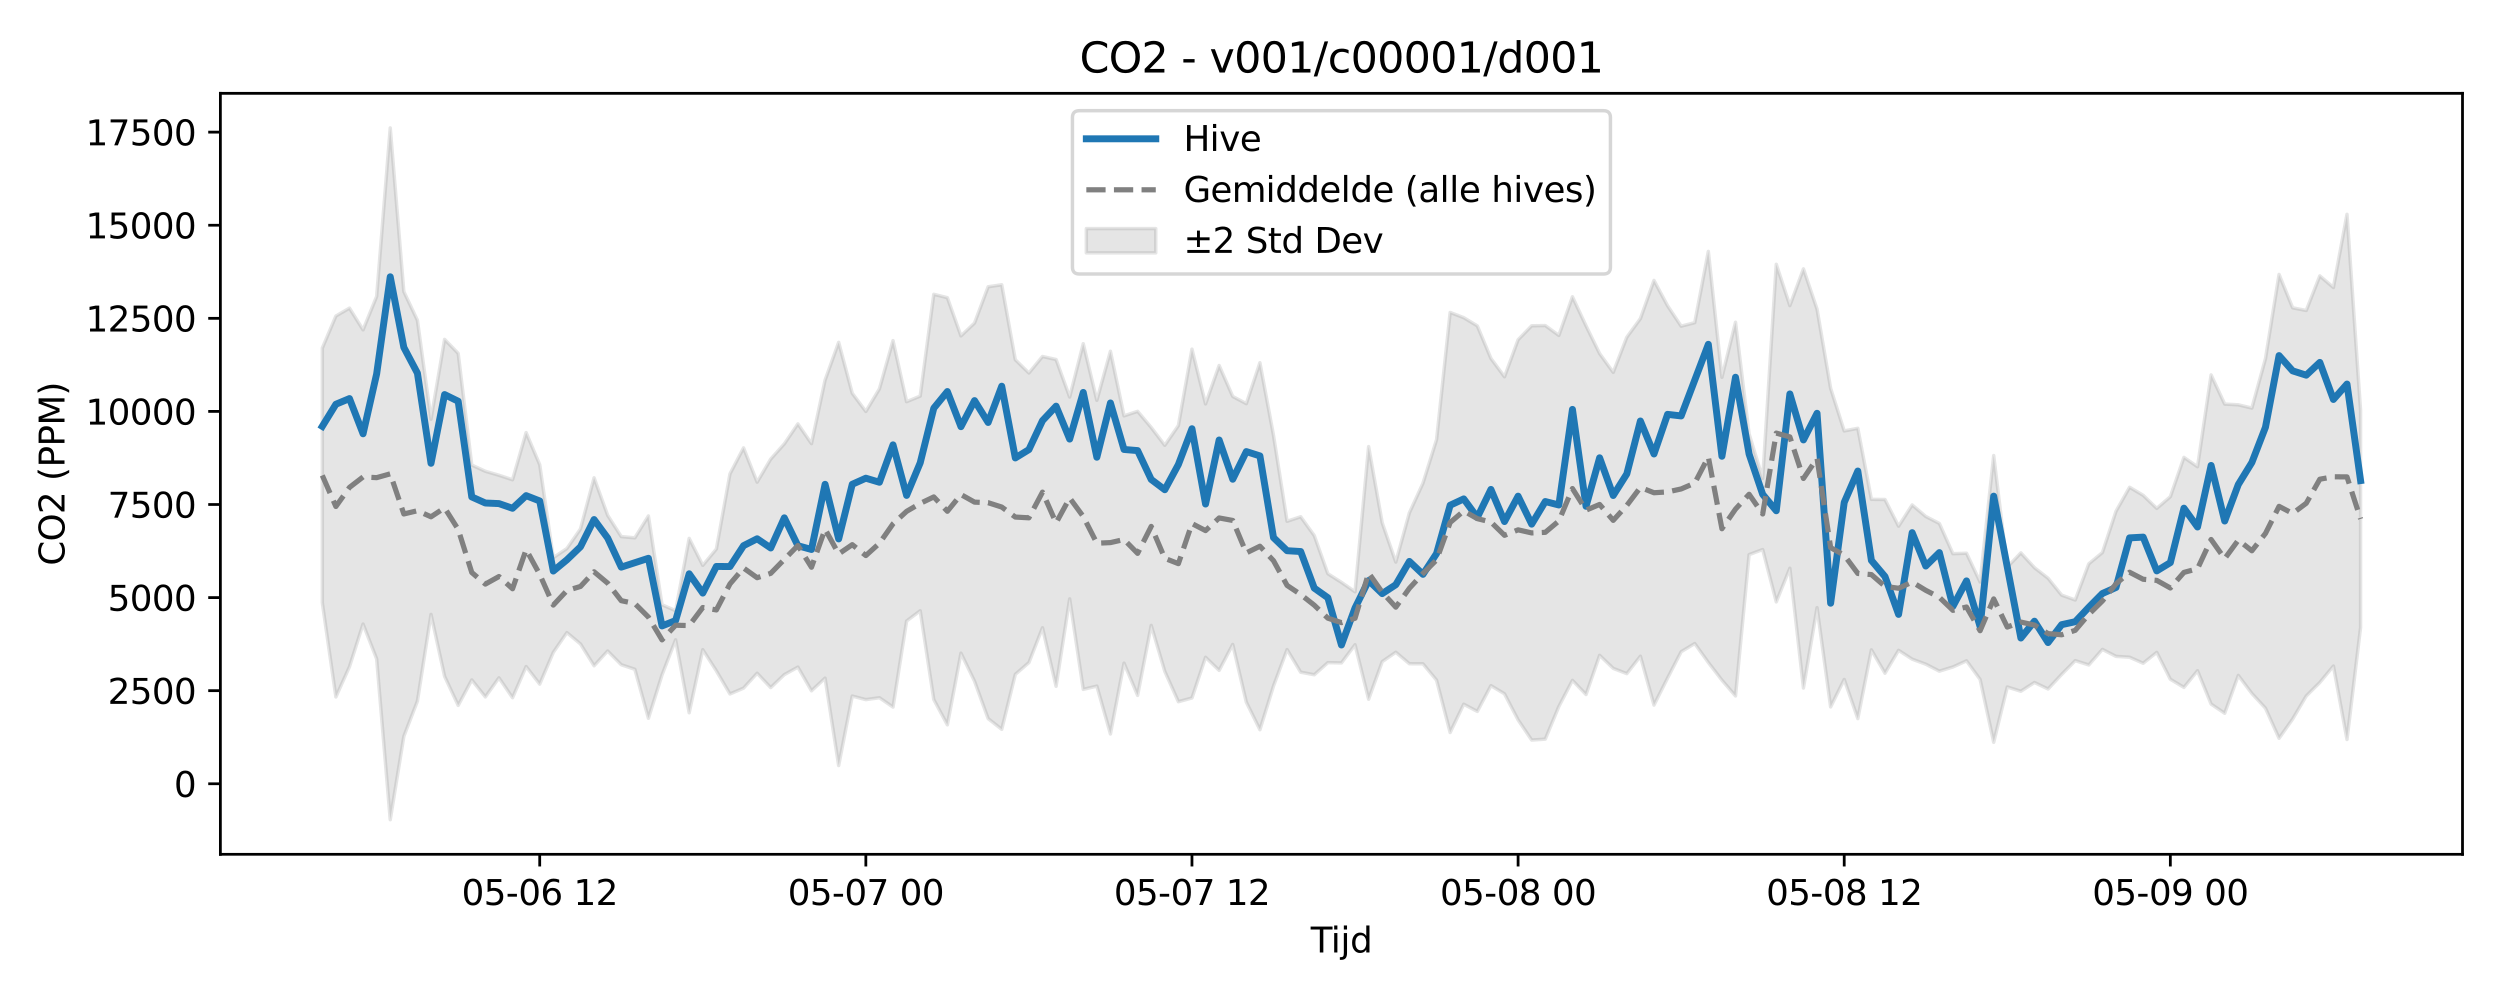 <?xml version="1.0" encoding="utf-8" standalone="no"?>
<!DOCTYPE svg PUBLIC "-//W3C//DTD SVG 1.1//EN"
  "http://www.w3.org/Graphics/SVG/1.1/DTD/svg11.dtd">
<svg xmlns:xlink="http://www.w3.org/1999/xlink" width="720pt" height="288pt" viewBox="0 0 720 288" xmlns="http://www.w3.org/2000/svg" version="1.1">
 <defs>
  <style type="text/css">*{stroke-linejoin: round; stroke-linecap: butt}</style>
 </defs>
 <g id="figure_1">
  <g id="patch_1">
   <path d="M 0 288 
L 720 288 
L 720 0 
L 0 0 
z
" style="fill: #ffffff"/>
  </g>
  <g id="axes_1">
   <g id="patch_2">
    <path d="M 63.47 246.04 
L 709.2 246.04 
L 709.2 26.88 
L 63.47 26.88 
z
" style="fill: #ffffff"/>
   </g>
   <g id="FillBetweenPolyCollection_1">
    <defs>
     <path id="me95315c31f" d="M 92.821 -187.741 
L 92.821 -114.425 
L 96.735 -87.276 
L 100.648 -95.992 
L 104.562 -108.271 
L 108.475 -98.239 
L 112.389 -51.922 
L 116.302 -75.922 
L 120.216 -86.077 
L 124.129 -111.054 
L 128.043 -93.215 
L 131.957 -84.841 
L 135.87 -92.182 
L 139.784 -87.289 
L 143.697 -92.785 
L 147.611 -87.049 
L 151.524 -96.034 
L 155.438 -90.97 
L 159.351 -100.105 
L 163.265 -105.805 
L 167.178 -102.541 
L 171.092 -96.256 
L 175.005 -100.506 
L 178.919 -96.552 
L 182.832 -95.25 
L 186.746 -81.133 
L 190.659 -93.615 
L 194.573 -103.739 
L 198.486 -82.714 
L 202.4 -100.89 
L 206.313 -94.786 
L 210.227 -88.138 
L 214.14 -89.815 
L 218.054 -94.106 
L 221.967 -89.966 
L 225.881 -93.7 
L 229.794 -95.873 
L 233.708 -89.045 
L 237.621 -92.695 
L 241.535 -67.521 
L 245.448 -87.535 
L 249.362 -86.505 
L 253.275 -87.052 
L 257.189 -84.362 
L 261.103 -109.152 
L 265.016 -112.102 
L 268.93 -86.526 
L 272.843 -79.244 
L 276.757 -99.886 
L 280.67 -91.8 
L 284.584 -81.037 
L 288.497 -77.95 
L 292.411 -93.783 
L 296.324 -97.166 
L 300.238 -107.2 
L 304.151 -90.341 
L 308.065 -115.527 
L 311.978 -89.458 
L 315.892 -90.4 
L 319.805 -76.618 
L 323.719 -97.01 
L 327.632 -87.729 
L 331.546 -107.884 
L 335.459 -94.645 
L 339.373 -85.904 
L 343.286 -86.982 
L 347.2 -98.703 
L 351.113 -94.925 
L 355.027 -102.399 
L 358.94 -85.773 
L 362.854 -77.84 
L 366.767 -90.417 
L 370.681 -100.925 
L 374.594 -94.404 
L 378.508 -93.666 
L 382.421 -97.156 
L 386.335 -97.083 
L 390.249 -102.306 
L 394.162 -86.616 
L 398.076 -97.446 
L 401.989 -100.152 
L 405.903 -96.839 
L 409.816 -96.819 
L 413.73 -92.101 
L 417.643 -77.033 
L 421.557 -85.182 
L 425.47 -83.107 
L 429.384 -90.533 
L 433.297 -88.182 
L 437.211 -80.668 
L 441.124 -74.86 
L 445.038 -75.127 
L 448.951 -84.536 
L 452.865 -92.062 
L 456.778 -87.968 
L 460.692 -99.263 
L 464.605 -95.507 
L 468.519 -93.991 
L 472.432 -99.009 
L 476.346 -84.94 
L 480.259 -92.714 
L 484.173 -100.299 
L 488.086 -102.662 
L 492 -97.203 
L 495.913 -92.11 
L 499.827 -87.564 
L 503.74 -128.265 
L 507.654 -129.733 
L 511.567 -114.652 
L 515.481 -124.347 
L 519.395 -89.848 
L 523.308 -113.002 
L 527.222 -84.408 
L 531.135 -92.319 
L 535.049 -81.039 
L 538.962 -100.844 
L 542.876 -94.108 
L 546.789 -100.706 
L 550.703 -98.16 
L 554.616 -96.718 
L 558.53 -94.706 
L 562.443 -95.907 
L 566.357 -97.682 
L 570.27 -92.328 
L 574.184 -74.214 
L 578.097 -90.148 
L 582.011 -88.92 
L 585.924 -91.442 
L 589.838 -89.569 
L 593.751 -93.762 
L 597.665 -97.733 
L 601.578 -96.496 
L 605.492 -100.975 
L 609.405 -98.963 
L 613.319 -98.718 
L 617.232 -96.982 
L 621.146 -100.115 
L 625.059 -92.37 
L 628.973 -90.025 
L 632.886 -94.831 
L 636.8 -85.23 
L 640.713 -82.574 
L 644.627 -93.486 
L 648.541 -88.28 
L 652.454 -84.039 
L 656.368 -75.374 
L 660.281 -80.909 
L 664.195 -87.547 
L 668.108 -91.439 
L 672.022 -96.18 
L 675.935 -75.023 
L 679.849 -107.313 
L 679.849 -169.78 
L 679.849 -169.78 
L 675.935 -226.28 
L 672.022 -205.199 
L 668.108 -208.542 
L 664.195 -198.578 
L 660.281 -199.354 
L 656.368 -208.964 
L 652.454 -184.705 
L 648.541 -170.479 
L 644.627 -171.414 
L 640.713 -171.629 
L 636.8 -180.023 
L 632.886 -153.579 
L 628.973 -156.278 
L 625.059 -144.95 
L 621.146 -141.588 
L 617.232 -145.353 
L 613.319 -147.67 
L 609.405 -140.746 
L 605.492 -128.867 
L 601.578 -125.628 
L 597.665 -115.203 
L 593.751 -116.604 
L 589.838 -121.471 
L 585.924 -124.51 
L 582.011 -128.772 
L 578.097 -124.664 
L 574.184 -156.801 
L 570.27 -120.385 
L 566.357 -128.679 
L 562.443 -128.535 
L 558.53 -137.252 
L 554.616 -139.264 
L 550.703 -142.576 
L 546.789 -136.451 
L 542.876 -144.144 
L 538.962 -144.193 
L 535.049 -164.649 
L 531.135 -163.897 
L 527.222 -176.156 
L 523.308 -198.964 
L 519.395 -210.562 
L 515.481 -199.989 
L 511.567 -211.886 
L 507.654 -150.224 
L 503.74 -163.027 
L 499.827 -195.193 
L 495.913 -179.34 
L 492 -215.596 
L 488.086 -195.073 
L 484.173 -194.063 
L 480.259 -199.945 
L 476.346 -207.24 
L 472.432 -196.233 
L 468.519 -190.881 
L 464.605 -180.762 
L 460.692 -186.172 
L 456.778 -194.162 
L 452.865 -202.527 
L 448.951 -191.402 
L 445.038 -194.244 
L 441.124 -194.175 
L 437.211 -190.153 
L 433.297 -179.482 
L 429.384 -184.781 
L 425.47 -194.15 
L 421.557 -196.513 
L 417.643 -198.018 
L 413.73 -161.389 
L 409.816 -148.849 
L 405.903 -140.313 
L 401.989 -126.126 
L 398.076 -137.436 
L 394.162 -159.38 
L 390.249 -117.567 
L 386.335 -120.286 
L 382.421 -122.774 
L 378.508 -133.749 
L 374.594 -139.176 
L 370.681 -137.87 
L 366.767 -162.623 
L 362.854 -183.534 
L 358.94 -171.749 
L 355.027 -173.826 
L 351.113 -182.736 
L 347.2 -171.675 
L 343.286 -187.446 
L 339.373 -165.436 
L 335.459 -159.754 
L 331.546 -164.898 
L 327.632 -169.54 
L 323.719 -168.231 
L 319.805 -186.841 
L 315.892 -172.707 
L 311.978 -189.024 
L 308.065 -173.649 
L 304.151 -184.465 
L 300.238 -185.332 
L 296.324 -180.573 
L 292.411 -184.392 
L 288.497 -205.991 
L 284.584 -205.41 
L 280.67 -194.972 
L 276.757 -191.258 
L 272.843 -202.265 
L 268.93 -203.242 
L 265.016 -173.924 
L 261.103 -172.313 
L 257.189 -189.912 
L 253.275 -176.02 
L 249.362 -169.499 
L 245.448 -174.742 
L 241.535 -189.41 
L 237.621 -178.532 
L 233.708 -160.229 
L 229.794 -165.919 
L 225.881 -160.17 
L 221.967 -155.787 
L 218.054 -149.141 
L 214.14 -159.013 
L 210.227 -151.519 
L 206.313 -129.885 
L 202.4 -125.184 
L 198.486 -132.951 
L 194.573 -112.124 
L 190.659 -113.825 
L 186.746 -139.409 
L 182.832 -133.109 
L 178.919 -133.463 
L 175.005 -139.601 
L 171.092 -150.396 
L 167.178 -135.663 
L 163.265 -130.027 
L 159.351 -127.376 
L 155.438 -154.172 
L 151.524 -163.417 
L 147.611 -149.83 
L 143.697 -151.131 
L 139.784 -152.274 
L 135.87 -154.064 
L 131.957 -186.227 
L 128.043 -190.259 
L 124.129 -167.275 
L 120.216 -195.749 
L 116.302 -204.03 
L 112.389 -251.158 
L 108.475 -202.634 
L 104.562 -193.007 
L 100.648 -199.263 
L 96.735 -196.989 
L 92.821 -187.741 
z
" style="stroke: #808080; stroke-opacity: 0.2"/>
    </defs>
    <g clip-path="url(#pe6a471021e)">
     <use xlink:href="#me95315c31f" x="0" y="288" style="fill: #808080; fill-opacity: 0.2; stroke: #808080; stroke-opacity: 0.2"/>
    </g>
   </g>
   <g id="matplotlib.axis_1">
    <g id="xtick_1">
     <g id="line2d_1">
      <defs>
       <path id="md22eefab2d" d="M 0 0 
L 0 3.5 
" style="stroke: #000000; stroke-width: 0.8"/>
      </defs>
      <g>
       <use xlink:href="#md22eefab2d" x="155.438" y="246.04" style="stroke: #000000; stroke-width: 0.8"/>
      </g>
     </g>
     <g id="text_1">
      <!-- 05-06 12 -->
      <g transform="translate(132.957 260.638) scale(0.1 -0.1)">
       <defs>
        <path id="DejaVuSans-30" d="M 2034 4250 
Q 1547 4250 1301 3770 
Q 1056 3291 1056 2328 
Q 1056 1369 1301 889 
Q 1547 409 2034 409 
Q 2525 409 2770 889 
Q 3016 1369 3016 2328 
Q 3016 3291 2770 3770 
Q 2525 4250 2034 4250 
z
M 2034 4750 
Q 2819 4750 3233 4129 
Q 3647 3509 3647 2328 
Q 3647 1150 3233 529 
Q 2819 -91 2034 -91 
Q 1250 -91 836 529 
Q 422 1150 422 2328 
Q 422 3509 836 4129 
Q 1250 4750 2034 4750 
z
" transform="scale(0.016)"/>
        <path id="DejaVuSans-35" d="M 691 4666 
L 3169 4666 
L 3169 4134 
L 1269 4134 
L 1269 2991 
Q 1406 3038 1543 3061 
Q 1681 3084 1819 3084 
Q 2600 3084 3056 2656 
Q 3513 2228 3513 1497 
Q 3513 744 3044 326 
Q 2575 -91 1722 -91 
Q 1428 -91 1123 -41 
Q 819 9 494 109 
L 494 744 
Q 775 591 1075 516 
Q 1375 441 1709 441 
Q 2250 441 2565 725 
Q 2881 1009 2881 1497 
Q 2881 1984 2565 2268 
Q 2250 2553 1709 2553 
Q 1456 2553 1204 2497 
Q 953 2441 691 2322 
L 691 4666 
z
" transform="scale(0.016)"/>
        <path id="DejaVuSans-2d" d="M 313 2009 
L 1997 2009 
L 1997 1497 
L 313 1497 
L 313 2009 
z
" transform="scale(0.016)"/>
        <path id="DejaVuSans-36" d="M 2113 2584 
Q 1688 2584 1439 2293 
Q 1191 2003 1191 1497 
Q 1191 994 1439 701 
Q 1688 409 2113 409 
Q 2538 409 2786 701 
Q 3034 994 3034 1497 
Q 3034 2003 2786 2293 
Q 2538 2584 2113 2584 
z
M 3366 4563 
L 3366 3988 
Q 3128 4100 2886 4159 
Q 2644 4219 2406 4219 
Q 1781 4219 1451 3797 
Q 1122 3375 1075 2522 
Q 1259 2794 1537 2939 
Q 1816 3084 2150 3084 
Q 2853 3084 3261 2657 
Q 3669 2231 3669 1497 
Q 3669 778 3244 343 
Q 2819 -91 2113 -91 
Q 1303 -91 875 529 
Q 447 1150 447 2328 
Q 447 3434 972 4092 
Q 1497 4750 2381 4750 
Q 2619 4750 2861 4703 
Q 3103 4656 3366 4563 
z
" transform="scale(0.016)"/>
        <path id="DejaVuSans-20" transform="scale(0.016)"/>
        <path id="DejaVuSans-31" d="M 794 531 
L 1825 531 
L 1825 4091 
L 703 3866 
L 703 4441 
L 1819 4666 
L 2450 4666 
L 2450 531 
L 3481 531 
L 3481 0 
L 794 0 
L 794 531 
z
" transform="scale(0.016)"/>
        <path id="DejaVuSans-32" d="M 1228 531 
L 3431 531 
L 3431 0 
L 469 0 
L 469 531 
Q 828 903 1448 1529 
Q 2069 2156 2228 2338 
Q 2531 2678 2651 2914 
Q 2772 3150 2772 3378 
Q 2772 3750 2511 3984 
Q 2250 4219 1831 4219 
Q 1534 4219 1204 4116 
Q 875 4013 500 3803 
L 500 4441 
Q 881 4594 1212 4672 
Q 1544 4750 1819 4750 
Q 2544 4750 2975 4387 
Q 3406 4025 3406 3419 
Q 3406 3131 3298 2873 
Q 3191 2616 2906 2266 
Q 2828 2175 2409 1742 
Q 1991 1309 1228 531 
z
" transform="scale(0.016)"/>
       </defs>
       <use xlink:href="#DejaVuSans-30"/>
       <use xlink:href="#DejaVuSans-35" transform="translate(63.623 0)"/>
       <use xlink:href="#DejaVuSans-2d" transform="translate(127.246 0)"/>
       <use xlink:href="#DejaVuSans-30" transform="translate(163.33 0)"/>
       <use xlink:href="#DejaVuSans-36" transform="translate(226.953 0)"/>
       <use xlink:href="#DejaVuSans-20" transform="translate(290.576 0)"/>
       <use xlink:href="#DejaVuSans-31" transform="translate(322.363 0)"/>
       <use xlink:href="#DejaVuSans-32" transform="translate(385.986 0)"/>
      </g>
     </g>
    </g>
    <g id="xtick_2">
     <g id="line2d_2">
      <g>
       <use xlink:href="#md22eefab2d" x="249.362" y="246.04" style="stroke: #000000; stroke-width: 0.8"/>
      </g>
     </g>
     <g id="text_2">
      <!-- 05-07 00 -->
      <g transform="translate(226.882 260.638) scale(0.1 -0.1)">
       <defs>
        <path id="DejaVuSans-37" d="M 525 4666 
L 3525 4666 
L 3525 4397 
L 1831 0 
L 1172 0 
L 2766 4134 
L 525 4134 
L 525 4666 
z
" transform="scale(0.016)"/>
       </defs>
       <use xlink:href="#DejaVuSans-30"/>
       <use xlink:href="#DejaVuSans-35" transform="translate(63.623 0)"/>
       <use xlink:href="#DejaVuSans-2d" transform="translate(127.246 0)"/>
       <use xlink:href="#DejaVuSans-30" transform="translate(163.33 0)"/>
       <use xlink:href="#DejaVuSans-37" transform="translate(226.953 0)"/>
       <use xlink:href="#DejaVuSans-20" transform="translate(290.576 0)"/>
       <use xlink:href="#DejaVuSans-30" transform="translate(322.363 0)"/>
       <use xlink:href="#DejaVuSans-30" transform="translate(385.986 0)"/>
      </g>
     </g>
    </g>
    <g id="xtick_3">
     <g id="line2d_3">
      <g>
       <use xlink:href="#md22eefab2d" x="343.286" y="246.04" style="stroke: #000000; stroke-width: 0.8"/>
      </g>
     </g>
     <g id="text_3">
      <!-- 05-07 12 -->
      <g transform="translate(320.806 260.638) scale(0.1 -0.1)">
       <use xlink:href="#DejaVuSans-30"/>
       <use xlink:href="#DejaVuSans-35" transform="translate(63.623 0)"/>
       <use xlink:href="#DejaVuSans-2d" transform="translate(127.246 0)"/>
       <use xlink:href="#DejaVuSans-30" transform="translate(163.33 0)"/>
       <use xlink:href="#DejaVuSans-37" transform="translate(226.953 0)"/>
       <use xlink:href="#DejaVuSans-20" transform="translate(290.576 0)"/>
       <use xlink:href="#DejaVuSans-31" transform="translate(322.363 0)"/>
       <use xlink:href="#DejaVuSans-32" transform="translate(385.986 0)"/>
      </g>
     </g>
    </g>
    <g id="xtick_4">
     <g id="line2d_4">
      <g>
       <use xlink:href="#md22eefab2d" x="437.211" y="246.04" style="stroke: #000000; stroke-width: 0.8"/>
      </g>
     </g>
     <g id="text_4">
      <!-- 05-08 00 -->
      <g transform="translate(414.73 260.638) scale(0.1 -0.1)">
       <defs>
        <path id="DejaVuSans-38" d="M 2034 2216 
Q 1584 2216 1326 1975 
Q 1069 1734 1069 1313 
Q 1069 891 1326 650 
Q 1584 409 2034 409 
Q 2484 409 2743 651 
Q 3003 894 3003 1313 
Q 3003 1734 2745 1975 
Q 2488 2216 2034 2216 
z
M 1403 2484 
Q 997 2584 770 2862 
Q 544 3141 544 3541 
Q 544 4100 942 4425 
Q 1341 4750 2034 4750 
Q 2731 4750 3128 4425 
Q 3525 4100 3525 3541 
Q 3525 3141 3298 2862 
Q 3072 2584 2669 2484 
Q 3125 2378 3379 2068 
Q 3634 1759 3634 1313 
Q 3634 634 3220 271 
Q 2806 -91 2034 -91 
Q 1263 -91 848 271 
Q 434 634 434 1313 
Q 434 1759 690 2068 
Q 947 2378 1403 2484 
z
M 1172 3481 
Q 1172 3119 1398 2916 
Q 1625 2713 2034 2713 
Q 2441 2713 2670 2916 
Q 2900 3119 2900 3481 
Q 2900 3844 2670 4047 
Q 2441 4250 2034 4250 
Q 1625 4250 1398 4047 
Q 1172 3844 1172 3481 
z
" transform="scale(0.016)"/>
       </defs>
       <use xlink:href="#DejaVuSans-30"/>
       <use xlink:href="#DejaVuSans-35" transform="translate(63.623 0)"/>
       <use xlink:href="#DejaVuSans-2d" transform="translate(127.246 0)"/>
       <use xlink:href="#DejaVuSans-30" transform="translate(163.33 0)"/>
       <use xlink:href="#DejaVuSans-38" transform="translate(226.953 0)"/>
       <use xlink:href="#DejaVuSans-20" transform="translate(290.576 0)"/>
       <use xlink:href="#DejaVuSans-30" transform="translate(322.363 0)"/>
       <use xlink:href="#DejaVuSans-30" transform="translate(385.986 0)"/>
      </g>
     </g>
    </g>
    <g id="xtick_5">
     <g id="line2d_5">
      <g>
       <use xlink:href="#md22eefab2d" x="531.135" y="246.04" style="stroke: #000000; stroke-width: 0.8"/>
      </g>
     </g>
     <g id="text_5">
      <!-- 05-08 12 -->
      <g transform="translate(508.655 260.638) scale(0.1 -0.1)">
       <use xlink:href="#DejaVuSans-30"/>
       <use xlink:href="#DejaVuSans-35" transform="translate(63.623 0)"/>
       <use xlink:href="#DejaVuSans-2d" transform="translate(127.246 0)"/>
       <use xlink:href="#DejaVuSans-30" transform="translate(163.33 0)"/>
       <use xlink:href="#DejaVuSans-38" transform="translate(226.953 0)"/>
       <use xlink:href="#DejaVuSans-20" transform="translate(290.576 0)"/>
       <use xlink:href="#DejaVuSans-31" transform="translate(322.363 0)"/>
       <use xlink:href="#DejaVuSans-32" transform="translate(385.986 0)"/>
      </g>
     </g>
    </g>
    <g id="xtick_6">
     <g id="line2d_6">
      <g>
       <use xlink:href="#md22eefab2d" x="625.059" y="246.04" style="stroke: #000000; stroke-width: 0.8"/>
      </g>
     </g>
     <g id="text_6">
      <!-- 05-09 00 -->
      <g transform="translate(602.579 260.638) scale(0.1 -0.1)">
       <defs>
        <path id="DejaVuSans-39" d="M 703 97 
L 703 672 
Q 941 559 1184 500 
Q 1428 441 1663 441 
Q 2288 441 2617 861 
Q 2947 1281 2994 2138 
Q 2813 1869 2534 1725 
Q 2256 1581 1919 1581 
Q 1219 1581 811 2004 
Q 403 2428 403 3163 
Q 403 3881 828 4315 
Q 1253 4750 1959 4750 
Q 2769 4750 3195 4129 
Q 3622 3509 3622 2328 
Q 3622 1225 3098 567 
Q 2575 -91 1691 -91 
Q 1453 -91 1209 -44 
Q 966 3 703 97 
z
M 1959 2075 
Q 2384 2075 2632 2365 
Q 2881 2656 2881 3163 
Q 2881 3666 2632 3958 
Q 2384 4250 1959 4250 
Q 1534 4250 1286 3958 
Q 1038 3666 1038 3163 
Q 1038 2656 1286 2365 
Q 1534 2075 1959 2075 
z
" transform="scale(0.016)"/>
       </defs>
       <use xlink:href="#DejaVuSans-30"/>
       <use xlink:href="#DejaVuSans-35" transform="translate(63.623 0)"/>
       <use xlink:href="#DejaVuSans-2d" transform="translate(127.246 0)"/>
       <use xlink:href="#DejaVuSans-30" transform="translate(163.33 0)"/>
       <use xlink:href="#DejaVuSans-39" transform="translate(226.953 0)"/>
       <use xlink:href="#DejaVuSans-20" transform="translate(290.576 0)"/>
       <use xlink:href="#DejaVuSans-30" transform="translate(322.363 0)"/>
       <use xlink:href="#DejaVuSans-30" transform="translate(385.986 0)"/>
      </g>
     </g>
    </g>
    <g id="text_7">
     <!-- Tijd -->
     <g transform="translate(377.485 274.317) scale(0.1 -0.1)">
      <defs>
       <path id="DejaVuSans-54" d="M -19 4666 
L 3928 4666 
L 3928 4134 
L 2272 4134 
L 2272 0 
L 1638 0 
L 1638 4134 
L -19 4134 
L -19 4666 
z
" transform="scale(0.016)"/>
       <path id="DejaVuSans-69" d="M 603 3500 
L 1178 3500 
L 1178 0 
L 603 0 
L 603 3500 
z
M 603 4863 
L 1178 4863 
L 1178 4134 
L 603 4134 
L 603 4863 
z
" transform="scale(0.016)"/>
       <path id="DejaVuSans-6a" d="M 603 3500 
L 1178 3500 
L 1178 -63 
Q 1178 -731 923 -1031 
Q 669 -1331 103 -1331 
L -116 -1331 
L -116 -844 
L 38 -844 
Q 366 -844 484 -692 
Q 603 -541 603 -63 
L 603 3500 
z
M 603 4863 
L 1178 4863 
L 1178 4134 
L 603 4134 
L 603 4863 
z
" transform="scale(0.016)"/>
       <path id="DejaVuSans-64" d="M 2906 2969 
L 2906 4863 
L 3481 4863 
L 3481 0 
L 2906 0 
L 2906 525 
Q 2725 213 2448 61 
Q 2172 -91 1784 -91 
Q 1150 -91 751 415 
Q 353 922 353 1747 
Q 353 2572 751 3078 
Q 1150 3584 1784 3584 
Q 2172 3584 2448 3432 
Q 2725 3281 2906 2969 
z
M 947 1747 
Q 947 1113 1208 752 
Q 1469 391 1925 391 
Q 2381 391 2643 752 
Q 2906 1113 2906 1747 
Q 2906 2381 2643 2742 
Q 2381 3103 1925 3103 
Q 1469 3103 1208 2742 
Q 947 2381 947 1747 
z
" transform="scale(0.016)"/>
      </defs>
      <use xlink:href="#DejaVuSans-54"/>
      <use xlink:href="#DejaVuSans-69" transform="translate(57.959 0)"/>
      <use xlink:href="#DejaVuSans-6a" transform="translate(85.742 0)"/>
      <use xlink:href="#DejaVuSans-64" transform="translate(113.525 0)"/>
     </g>
    </g>
   </g>
   <g id="matplotlib.axis_2">
    <g id="ytick_1">
     <g id="line2d_7">
      <defs>
       <path id="me05aeb1269" d="M 0 0 
L -3.5 0 
" style="stroke: #000000; stroke-width: 0.8"/>
      </defs>
      <g>
       <use xlink:href="#me05aeb1269" x="63.47" y="225.723" style="stroke: #000000; stroke-width: 0.8"/>
      </g>
     </g>
     <g id="text_8">
      <!-- 0 -->
      <g transform="translate(50.108 229.523) scale(0.1 -0.1)">
       <use xlink:href="#DejaVuSans-30"/>
      </g>
     </g>
    </g>
    <g id="ytick_2">
     <g id="line2d_8">
      <g>
       <use xlink:href="#me05aeb1269" x="63.47" y="198.914" style="stroke: #000000; stroke-width: 0.8"/>
      </g>
     </g>
     <g id="text_9">
      <!-- 2500 -->
      <g transform="translate(31.02 202.713) scale(0.1 -0.1)">
       <use xlink:href="#DejaVuSans-32"/>
       <use xlink:href="#DejaVuSans-35" transform="translate(63.623 0)"/>
       <use xlink:href="#DejaVuSans-30" transform="translate(127.246 0)"/>
       <use xlink:href="#DejaVuSans-30" transform="translate(190.869 0)"/>
      </g>
     </g>
    </g>
    <g id="ytick_3">
     <g id="line2d_9">
      <g>
       <use xlink:href="#me05aeb1269" x="63.47" y="172.105" style="stroke: #000000; stroke-width: 0.8"/>
      </g>
     </g>
     <g id="text_10">
      <!-- 5000 -->
      <g transform="translate(31.02 175.904) scale(0.1 -0.1)">
       <use xlink:href="#DejaVuSans-35"/>
       <use xlink:href="#DejaVuSans-30" transform="translate(63.623 0)"/>
       <use xlink:href="#DejaVuSans-30" transform="translate(127.246 0)"/>
       <use xlink:href="#DejaVuSans-30" transform="translate(190.869 0)"/>
      </g>
     </g>
    </g>
    <g id="ytick_4">
     <g id="line2d_10">
      <g>
       <use xlink:href="#me05aeb1269" x="63.47" y="145.296" style="stroke: #000000; stroke-width: 0.8"/>
      </g>
     </g>
     <g id="text_11">
      <!-- 7500 -->
      <g transform="translate(31.02 149.095) scale(0.1 -0.1)">
       <use xlink:href="#DejaVuSans-37"/>
       <use xlink:href="#DejaVuSans-35" transform="translate(63.623 0)"/>
       <use xlink:href="#DejaVuSans-30" transform="translate(127.246 0)"/>
       <use xlink:href="#DejaVuSans-30" transform="translate(190.869 0)"/>
      </g>
     </g>
    </g>
    <g id="ytick_5">
     <g id="line2d_11">
      <g>
       <use xlink:href="#me05aeb1269" x="63.47" y="118.487" style="stroke: #000000; stroke-width: 0.8"/>
      </g>
     </g>
     <g id="text_12">
      <!-- 10000 -->
      <g transform="translate(24.657 122.286) scale(0.1 -0.1)">
       <use xlink:href="#DejaVuSans-31"/>
       <use xlink:href="#DejaVuSans-30" transform="translate(63.623 0)"/>
       <use xlink:href="#DejaVuSans-30" transform="translate(127.246 0)"/>
       <use xlink:href="#DejaVuSans-30" transform="translate(190.869 0)"/>
       <use xlink:href="#DejaVuSans-30" transform="translate(254.492 0)"/>
      </g>
     </g>
    </g>
    <g id="ytick_6">
     <g id="line2d_12">
      <g>
       <use xlink:href="#me05aeb1269" x="63.47" y="91.677" style="stroke: #000000; stroke-width: 0.8"/>
      </g>
     </g>
     <g id="text_13">
      <!-- 12500 -->
      <g transform="translate(24.657 95.477) scale(0.1 -0.1)">
       <use xlink:href="#DejaVuSans-31"/>
       <use xlink:href="#DejaVuSans-32" transform="translate(63.623 0)"/>
       <use xlink:href="#DejaVuSans-35" transform="translate(127.246 0)"/>
       <use xlink:href="#DejaVuSans-30" transform="translate(190.869 0)"/>
       <use xlink:href="#DejaVuSans-30" transform="translate(254.492 0)"/>
      </g>
     </g>
    </g>
    <g id="ytick_7">
     <g id="line2d_13">
      <g>
       <use xlink:href="#me05aeb1269" x="63.47" y="64.868" style="stroke: #000000; stroke-width: 0.8"/>
      </g>
     </g>
     <g id="text_14">
      <!-- 15000 -->
      <g transform="translate(24.657 68.667) scale(0.1 -0.1)">
       <use xlink:href="#DejaVuSans-31"/>
       <use xlink:href="#DejaVuSans-35" transform="translate(63.623 0)"/>
       <use xlink:href="#DejaVuSans-30" transform="translate(127.246 0)"/>
       <use xlink:href="#DejaVuSans-30" transform="translate(190.869 0)"/>
       <use xlink:href="#DejaVuSans-30" transform="translate(254.492 0)"/>
      </g>
     </g>
    </g>
    <g id="ytick_8">
     <g id="line2d_14">
      <g>
       <use xlink:href="#me05aeb1269" x="63.47" y="38.059" style="stroke: #000000; stroke-width: 0.8"/>
      </g>
     </g>
     <g id="text_15">
      <!-- 17500 -->
      <g transform="translate(24.657 41.858) scale(0.1 -0.1)">
       <use xlink:href="#DejaVuSans-31"/>
       <use xlink:href="#DejaVuSans-37" transform="translate(63.623 0)"/>
       <use xlink:href="#DejaVuSans-35" transform="translate(127.246 0)"/>
       <use xlink:href="#DejaVuSans-30" transform="translate(190.869 0)"/>
       <use xlink:href="#DejaVuSans-30" transform="translate(254.492 0)"/>
      </g>
     </g>
    </g>
    <g id="text_16">
     <!-- CO2 (PPM) -->
     <g transform="translate(18.578 162.903) rotate(-90) scale(0.1 -0.1)">
      <defs>
       <path id="DejaVuSans-43" d="M 4122 4306 
L 4122 3641 
Q 3803 3938 3442 4084 
Q 3081 4231 2675 4231 
Q 1875 4231 1450 3742 
Q 1025 3253 1025 2328 
Q 1025 1406 1450 917 
Q 1875 428 2675 428 
Q 3081 428 3442 575 
Q 3803 722 4122 1019 
L 4122 359 
Q 3791 134 3420 21 
Q 3050 -91 2638 -91 
Q 1578 -91 968 557 
Q 359 1206 359 2328 
Q 359 3453 968 4101 
Q 1578 4750 2638 4750 
Q 3056 4750 3426 4639 
Q 3797 4528 4122 4306 
z
" transform="scale(0.016)"/>
       <path id="DejaVuSans-4f" d="M 2522 4238 
Q 1834 4238 1429 3725 
Q 1025 3213 1025 2328 
Q 1025 1447 1429 934 
Q 1834 422 2522 422 
Q 3209 422 3611 934 
Q 4013 1447 4013 2328 
Q 4013 3213 3611 3725 
Q 3209 4238 2522 4238 
z
M 2522 4750 
Q 3503 4750 4090 4092 
Q 4678 3434 4678 2328 
Q 4678 1225 4090 567 
Q 3503 -91 2522 -91 
Q 1538 -91 948 565 
Q 359 1222 359 2328 
Q 359 3434 948 4092 
Q 1538 4750 2522 4750 
z
" transform="scale(0.016)"/>
       <path id="DejaVuSans-28" d="M 1984 4856 
Q 1566 4138 1362 3434 
Q 1159 2731 1159 2009 
Q 1159 1288 1364 580 
Q 1569 -128 1984 -844 
L 1484 -844 
Q 1016 -109 783 600 
Q 550 1309 550 2009 
Q 550 2706 781 3412 
Q 1013 4119 1484 4856 
L 1984 4856 
z
" transform="scale(0.016)"/>
       <path id="DejaVuSans-50" d="M 1259 4147 
L 1259 2394 
L 2053 2394 
Q 2494 2394 2734 2622 
Q 2975 2850 2975 3272 
Q 2975 3691 2734 3919 
Q 2494 4147 2053 4147 
L 1259 4147 
z
M 628 4666 
L 2053 4666 
Q 2838 4666 3239 4311 
Q 3641 3956 3641 3272 
Q 3641 2581 3239 2228 
Q 2838 1875 2053 1875 
L 1259 1875 
L 1259 0 
L 628 0 
L 628 4666 
z
" transform="scale(0.016)"/>
       <path id="DejaVuSans-4d" d="M 628 4666 
L 1569 4666 
L 2759 1491 
L 3956 4666 
L 4897 4666 
L 4897 0 
L 4281 0 
L 4281 4097 
L 3078 897 
L 2444 897 
L 1241 4097 
L 1241 0 
L 628 0 
L 628 4666 
z
" transform="scale(0.016)"/>
       <path id="DejaVuSans-29" d="M 513 4856 
L 1013 4856 
Q 1481 4119 1714 3412 
Q 1947 2706 1947 2009 
Q 1947 1309 1714 600 
Q 1481 -109 1013 -844 
L 513 -844 
Q 928 -128 1133 580 
Q 1338 1288 1338 2009 
Q 1338 2731 1133 3434 
Q 928 4138 513 4856 
z
" transform="scale(0.016)"/>
      </defs>
      <use xlink:href="#DejaVuSans-43"/>
      <use xlink:href="#DejaVuSans-4f" transform="translate(69.824 0)"/>
      <use xlink:href="#DejaVuSans-32" transform="translate(148.535 0)"/>
      <use xlink:href="#DejaVuSans-20" transform="translate(212.158 0)"/>
      <use xlink:href="#DejaVuSans-28" transform="translate(243.945 0)"/>
      <use xlink:href="#DejaVuSans-50" transform="translate(282.959 0)"/>
      <use xlink:href="#DejaVuSans-50" transform="translate(343.262 0)"/>
      <use xlink:href="#DejaVuSans-4d" transform="translate(403.564 0)"/>
      <use xlink:href="#DejaVuSans-29" transform="translate(489.844 0)"/>
     </g>
    </g>
   </g>
   <g id="line2d_15">
    <path d="M 92.821 122.787 
L 96.735 116.424 
L 100.648 114.79 
L 104.562 124.928 
L 108.475 107.681 
L 112.389 79.72 
L 116.302 100.052 
L 120.216 107.463 
L 124.129 133.425 
L 128.043 113.636 
L 131.957 115.555 
L 135.87 143.112 
L 139.784 144.867 
L 143.697 145.035 
L 147.611 146.384 
L 151.524 142.743 
L 155.438 144.277 
L 159.351 164.459 
L 163.265 161.231 
L 167.178 157.471 
L 171.092 149.633 
L 175.005 154.958 
L 178.919 163.337 
L 186.746 160.788 
L 190.659 180.266 
L 194.573 178.721 
L 198.486 165.252 
L 202.4 170.807 
L 206.313 163.14 
L 210.227 163.165 
L 214.14 157.153 
L 218.054 155.169 
L 221.967 157.817 
L 225.881 149.138 
L 229.794 157.167 
L 233.708 158.25 
L 237.621 139.487 
L 241.535 155.208 
L 245.448 139.473 
L 249.362 137.721 
L 253.275 138.89 
L 257.189 128.12 
L 261.103 142.676 
L 265.016 133.299 
L 268.93 117.554 
L 272.843 112.767 
L 276.757 122.88 
L 280.67 115.377 
L 284.584 121.671 
L 288.497 111.23 
L 292.411 131.888 
L 296.324 129.485 
L 300.238 121.142 
L 304.151 116.978 
L 308.065 126.454 
L 311.978 113.021 
L 315.892 131.68 
L 319.805 116.056 
L 323.719 129.446 
L 327.632 129.771 
L 331.546 138.086 
L 335.459 141.038 
L 339.373 133.782 
L 343.286 123.477 
L 347.2 145.16 
L 351.113 126.722 
L 355.027 138.018 
L 358.94 130.054 
L 362.854 131.301 
L 366.767 154.833 
L 370.681 158.604 
L 374.594 158.84 
L 378.508 169.378 
L 382.421 172.148 
L 386.335 185.756 
L 390.249 175.097 
L 394.162 167.188 
L 398.076 170.961 
L 401.989 168.398 
L 405.903 161.692 
L 409.816 165.403 
L 413.73 159.419 
L 417.643 145.51 
L 421.557 143.684 
L 425.47 149.006 
L 429.384 140.956 
L 433.297 150.207 
L 437.211 142.897 
L 441.124 150.954 
L 445.038 144.441 
L 448.951 145.435 
L 452.865 117.911 
L 456.778 145.81 
L 460.692 131.848 
L 464.605 142.704 
L 468.519 136.492 
L 472.432 121.25 
L 476.346 130.744 
L 480.259 119.334 
L 484.173 119.791 
L 492 99.166 
L 495.913 131.401 
L 499.827 108.648 
L 503.74 130.787 
L 507.654 142.382 
L 511.567 147.097 
L 515.481 113.457 
L 519.395 126.694 
L 523.308 119.033 
L 527.222 173.724 
L 531.135 144.695 
L 535.049 135.66 
L 538.962 161.403 
L 542.876 166.041 
L 546.789 176.945 
L 550.703 153.408 
L 554.616 163.018 
L 558.53 159.147 
L 562.443 174.625 
L 566.357 167.301 
L 570.27 180.469 
L 574.184 142.894 
L 582.011 183.751 
L 585.924 178.904 
L 589.838 185.056 
L 593.751 179.905 
L 597.665 179.054 
L 601.578 174.89 
L 605.492 170.929 
L 609.405 169.192 
L 613.319 154.908 
L 617.232 154.69 
L 621.146 164.416 
L 625.059 162.035 
L 628.973 146.357 
L 632.886 151.773 
L 636.8 134.05 
L 640.713 150.053 
L 644.627 139.551 
L 648.541 133.183 
L 652.454 123.044 
L 656.368 102.412 
L 660.281 106.808 
L 664.195 108.052 
L 668.108 104.374 
L 672.022 115.044 
L 675.935 110.61 
L 679.849 138.411 
L 679.849 138.411 
" clip-path="url(#pe6a471021e)" style="fill: none; stroke: #1f77b4; stroke-width: 2; stroke-linecap: square"/>
   </g>
   <g id="line2d_16">
    <path d="M 92.821 136.917 
L 96.735 145.868 
L 100.648 140.373 
L 104.562 137.361 
L 108.475 137.564 
L 112.389 136.46 
L 116.302 148.024 
L 120.216 147.087 
L 124.129 148.835 
L 128.043 146.263 
L 131.957 152.466 
L 135.87 164.877 
L 139.784 168.218 
L 143.697 166.042 
L 147.611 169.56 
L 151.524 158.275 
L 155.438 165.429 
L 159.351 174.259 
L 163.265 170.084 
L 167.178 168.898 
L 171.092 164.674 
L 175.005 167.947 
L 178.919 172.993 
L 182.832 173.821 
L 186.746 177.729 
L 190.659 184.28 
L 194.573 180.068 
L 198.486 180.168 
L 202.4 174.963 
L 206.313 175.664 
L 210.227 168.171 
L 214.14 163.586 
L 218.054 166.377 
L 221.967 165.124 
L 229.794 157.104 
L 233.708 163.363 
L 237.621 152.387 
L 241.535 159.534 
L 245.448 156.861 
L 249.362 159.998 
L 253.275 156.464 
L 257.189 150.863 
L 261.103 147.268 
L 265.016 144.987 
L 268.93 143.116 
L 272.843 147.246 
L 276.757 142.428 
L 280.67 144.614 
L 284.584 144.777 
L 288.497 146.03 
L 292.411 148.912 
L 296.324 149.13 
L 300.238 141.734 
L 304.151 150.597 
L 308.065 143.412 
L 311.978 148.759 
L 315.892 156.447 
L 319.805 156.271 
L 323.719 155.379 
L 327.632 159.366 
L 331.546 151.609 
L 335.459 160.8 
L 339.373 162.33 
L 343.286 150.786 
L 347.2 152.811 
L 351.113 149.17 
L 355.027 149.888 
L 358.94 159.239 
L 362.854 157.313 
L 366.767 161.48 
L 370.681 168.602 
L 374.594 171.21 
L 378.508 174.293 
L 382.421 178.035 
L 386.335 179.316 
L 390.249 178.064 
L 394.162 165.002 
L 398.076 170.559 
L 401.989 174.861 
L 405.903 169.424 
L 409.816 165.166 
L 413.73 161.255 
L 417.643 150.474 
L 421.557 147.153 
L 425.47 149.372 
L 429.384 150.343 
L 433.297 154.168 
L 437.211 152.59 
L 441.124 153.482 
L 445.038 153.314 
L 448.951 150.031 
L 452.865 140.705 
L 456.778 146.935 
L 460.692 145.282 
L 464.605 149.866 
L 468.519 145.564 
L 472.432 140.379 
L 476.346 141.91 
L 480.259 141.671 
L 484.173 140.819 
L 488.086 139.133 
L 492 131.6 
L 495.913 152.275 
L 499.827 146.622 
L 503.74 142.354 
L 507.654 148.022 
L 511.567 124.731 
L 515.481 125.832 
L 519.395 137.795 
L 523.308 132.017 
L 527.222 157.718 
L 531.135 159.892 
L 535.049 165.156 
L 538.962 165.481 
L 542.876 168.874 
L 546.789 169.421 
L 550.703 167.632 
L 554.616 170.009 
L 558.53 172.021 
L 562.443 175.779 
L 566.357 174.82 
L 570.27 181.644 
L 574.184 172.492 
L 578.097 180.594 
L 582.011 179.154 
L 585.924 180.024 
L 589.838 182.48 
L 593.751 182.817 
L 597.665 181.532 
L 601.578 176.938 
L 605.492 173.079 
L 609.405 168.145 
L 613.319 164.806 
L 617.232 166.832 
L 621.146 167.149 
L 625.059 169.34 
L 628.973 164.849 
L 632.886 163.795 
L 636.8 155.374 
L 640.713 160.899 
L 644.627 155.55 
L 648.541 158.62 
L 652.454 153.628 
L 656.368 145.831 
L 660.281 147.869 
L 664.195 144.938 
L 668.108 138.01 
L 672.022 137.311 
L 675.935 137.349 
L 679.849 149.454 
L 679.849 149.454 
" clip-path="url(#pe6a471021e)" style="fill: none; stroke-dasharray: 5.55,2.4; stroke-dashoffset: 0; stroke: #808080; stroke-width: 1.5"/>
   </g>
   <g id="patch_3">
    <path d="M 63.47 246.04 
L 63.47 26.88 
" style="fill: none; stroke: #000000; stroke-width: 0.8; stroke-linejoin: miter; stroke-linecap: square"/>
   </g>
   <g id="patch_4">
    <path d="M 709.2 246.04 
L 709.2 26.88 
" style="fill: none; stroke: #000000; stroke-width: 0.8; stroke-linejoin: miter; stroke-linecap: square"/>
   </g>
   <g id="patch_5">
    <path d="M 63.47 246.04 
L 709.2 246.04 
" style="fill: none; stroke: #000000; stroke-width: 0.8; stroke-linejoin: miter; stroke-linecap: square"/>
   </g>
   <g id="patch_6">
    <path d="M 63.47 26.88 
L 709.2 26.88 
" style="fill: none; stroke: #000000; stroke-width: 0.8; stroke-linejoin: miter; stroke-linecap: square"/>
   </g>
   <g id="text_17">
    <!-- CO2 - v001/c00001/d001 -->
    <g transform="translate(310.932 20.88) scale(0.12 -0.12)">
     <defs>
      <path id="DejaVuSans-76" d="M 191 3500 
L 800 3500 
L 1894 563 
L 2988 3500 
L 3597 3500 
L 2284 0 
L 1503 0 
L 191 3500 
z
" transform="scale(0.016)"/>
      <path id="DejaVuSans-2f" d="M 1625 4666 
L 2156 4666 
L 531 -594 
L 0 -594 
L 1625 4666 
z
" transform="scale(0.016)"/>
      <path id="DejaVuSans-63" d="M 3122 3366 
L 3122 2828 
Q 2878 2963 2633 3030 
Q 2388 3097 2138 3097 
Q 1578 3097 1268 2742 
Q 959 2388 959 1747 
Q 959 1106 1268 751 
Q 1578 397 2138 397 
Q 2388 397 2633 464 
Q 2878 531 3122 666 
L 3122 134 
Q 2881 22 2623 -34 
Q 2366 -91 2075 -91 
Q 1284 -91 818 406 
Q 353 903 353 1747 
Q 353 2603 823 3093 
Q 1294 3584 2113 3584 
Q 2378 3584 2631 3529 
Q 2884 3475 3122 3366 
z
" transform="scale(0.016)"/>
     </defs>
     <use xlink:href="#DejaVuSans-43"/>
     <use xlink:href="#DejaVuSans-4f" transform="translate(69.824 0)"/>
     <use xlink:href="#DejaVuSans-32" transform="translate(148.535 0)"/>
     <use xlink:href="#DejaVuSans-20" transform="translate(212.158 0)"/>
     <use xlink:href="#DejaVuSans-2d" transform="translate(243.945 0)"/>
     <use xlink:href="#DejaVuSans-20" transform="translate(280.029 0)"/>
     <use xlink:href="#DejaVuSans-76" transform="translate(311.816 0)"/>
     <use xlink:href="#DejaVuSans-30" transform="translate(370.996 0)"/>
     <use xlink:href="#DejaVuSans-30" transform="translate(434.619 0)"/>
     <use xlink:href="#DejaVuSans-31" transform="translate(498.242 0)"/>
     <use xlink:href="#DejaVuSans-2f" transform="translate(561.865 0)"/>
     <use xlink:href="#DejaVuSans-63" transform="translate(595.557 0)"/>
     <use xlink:href="#DejaVuSans-30" transform="translate(650.537 0)"/>
     <use xlink:href="#DejaVuSans-30" transform="translate(714.16 0)"/>
     <use xlink:href="#DejaVuSans-30" transform="translate(777.783 0)"/>
     <use xlink:href="#DejaVuSans-30" transform="translate(841.406 0)"/>
     <use xlink:href="#DejaVuSans-31" transform="translate(905.029 0)"/>
     <use xlink:href="#DejaVuSans-2f" transform="translate(968.652 0)"/>
     <use xlink:href="#DejaVuSans-64" transform="translate(1002.344 0)"/>
     <use xlink:href="#DejaVuSans-30" transform="translate(1065.82 0)"/>
     <use xlink:href="#DejaVuSans-30" transform="translate(1129.443 0)"/>
     <use xlink:href="#DejaVuSans-31" transform="translate(1193.066 0)"/>
    </g>
   </g>
   <g id="legend_1">
    <g id="patch_7">
     <path d="M 310.863 78.914 
L 461.807 78.914 
Q 463.807 78.914 463.807 76.914 
L 463.807 33.88 
Q 463.807 31.88 461.807 31.88 
L 310.863 31.88 
Q 308.863 31.88 308.863 33.88 
L 308.863 76.914 
Q 308.863 78.914 310.863 78.914 
z
" style="fill: #ffffff; opacity: 0.8; stroke: #cccccc; stroke-linejoin: miter"/>
    </g>
    <g id="line2d_17">
     <path d="M 312.863 39.978 
L 322.863 39.978 
L 332.863 39.978 
" style="fill: none; stroke: #1f77b4; stroke-width: 2; stroke-linecap: square"/>
    </g>
    <g id="text_18">
     <!-- Hive -->
     <g transform="translate(340.863 43.478) scale(0.1 -0.1)">
      <defs>
       <path id="DejaVuSans-48" d="M 628 4666 
L 1259 4666 
L 1259 2753 
L 3553 2753 
L 3553 4666 
L 4184 4666 
L 4184 0 
L 3553 0 
L 3553 2222 
L 1259 2222 
L 1259 0 
L 628 0 
L 628 4666 
z
" transform="scale(0.016)"/>
       <path id="DejaVuSans-65" d="M 3597 1894 
L 3597 1613 
L 953 1613 
Q 991 1019 1311 708 
Q 1631 397 2203 397 
Q 2534 397 2845 478 
Q 3156 559 3463 722 
L 3463 178 
Q 3153 47 2828 -22 
Q 2503 -91 2169 -91 
Q 1331 -91 842 396 
Q 353 884 353 1716 
Q 353 2575 817 3079 
Q 1281 3584 2069 3584 
Q 2775 3584 3186 3129 
Q 3597 2675 3597 1894 
z
M 3022 2063 
Q 3016 2534 2758 2815 
Q 2500 3097 2075 3097 
Q 1594 3097 1305 2825 
Q 1016 2553 972 2059 
L 3022 2063 
z
" transform="scale(0.016)"/>
      </defs>
      <use xlink:href="#DejaVuSans-48"/>
      <use xlink:href="#DejaVuSans-69" transform="translate(75.195 0)"/>
      <use xlink:href="#DejaVuSans-76" transform="translate(102.979 0)"/>
      <use xlink:href="#DejaVuSans-65" transform="translate(162.158 0)"/>
     </g>
    </g>
    <g id="line2d_18">
     <path d="M 312.863 54.657 
L 322.863 54.657 
L 332.863 54.657 
" style="fill: none; stroke-dasharray: 5.55,2.4; stroke-dashoffset: 0; stroke: #808080; stroke-width: 1.5"/>
    </g>
    <g id="text_19">
     <!-- Gemiddelde (alle hives) -->
     <g transform="translate(340.863 58.157) scale(0.1 -0.1)">
      <defs>
       <path id="DejaVuSans-47" d="M 3809 666 
L 3809 1919 
L 2778 1919 
L 2778 2438 
L 4434 2438 
L 4434 434 
Q 4069 175 3628 42 
Q 3188 -91 2688 -91 
Q 1594 -91 976 548 
Q 359 1188 359 2328 
Q 359 3472 976 4111 
Q 1594 4750 2688 4750 
Q 3144 4750 3555 4637 
Q 3966 4525 4313 4306 
L 4313 3634 
Q 3963 3931 3569 4081 
Q 3175 4231 2741 4231 
Q 1884 4231 1454 3753 
Q 1025 3275 1025 2328 
Q 1025 1384 1454 906 
Q 1884 428 2741 428 
Q 3075 428 3337 486 
Q 3600 544 3809 666 
z
" transform="scale(0.016)"/>
       <path id="DejaVuSans-6d" d="M 3328 2828 
Q 3544 3216 3844 3400 
Q 4144 3584 4550 3584 
Q 5097 3584 5394 3201 
Q 5691 2819 5691 2113 
L 5691 0 
L 5113 0 
L 5113 2094 
Q 5113 2597 4934 2840 
Q 4756 3084 4391 3084 
Q 3944 3084 3684 2787 
Q 3425 2491 3425 1978 
L 3425 0 
L 2847 0 
L 2847 2094 
Q 2847 2600 2669 2842 
Q 2491 3084 2119 3084 
Q 1678 3084 1418 2786 
Q 1159 2488 1159 1978 
L 1159 0 
L 581 0 
L 581 3500 
L 1159 3500 
L 1159 2956 
Q 1356 3278 1631 3431 
Q 1906 3584 2284 3584 
Q 2666 3584 2933 3390 
Q 3200 3197 3328 2828 
z
" transform="scale(0.016)"/>
       <path id="DejaVuSans-6c" d="M 603 4863 
L 1178 4863 
L 1178 0 
L 603 0 
L 603 4863 
z
" transform="scale(0.016)"/>
       <path id="DejaVuSans-61" d="M 2194 1759 
Q 1497 1759 1228 1600 
Q 959 1441 959 1056 
Q 959 750 1161 570 
Q 1363 391 1709 391 
Q 2188 391 2477 730 
Q 2766 1069 2766 1631 
L 2766 1759 
L 2194 1759 
z
M 3341 1997 
L 3341 0 
L 2766 0 
L 2766 531 
Q 2569 213 2275 61 
Q 1981 -91 1556 -91 
Q 1019 -91 701 211 
Q 384 513 384 1019 
Q 384 1609 779 1909 
Q 1175 2209 1959 2209 
L 2766 2209 
L 2766 2266 
Q 2766 2663 2505 2880 
Q 2244 3097 1772 3097 
Q 1472 3097 1187 3025 
Q 903 2953 641 2809 
L 641 3341 
Q 956 3463 1253 3523 
Q 1550 3584 1831 3584 
Q 2591 3584 2966 3190 
Q 3341 2797 3341 1997 
z
" transform="scale(0.016)"/>
       <path id="DejaVuSans-68" d="M 3513 2113 
L 3513 0 
L 2938 0 
L 2938 2094 
Q 2938 2591 2744 2837 
Q 2550 3084 2163 3084 
Q 1697 3084 1428 2787 
Q 1159 2491 1159 1978 
L 1159 0 
L 581 0 
L 581 4863 
L 1159 4863 
L 1159 2956 
Q 1366 3272 1645 3428 
Q 1925 3584 2291 3584 
Q 2894 3584 3203 3211 
Q 3513 2838 3513 2113 
z
" transform="scale(0.016)"/>
       <path id="DejaVuSans-73" d="M 2834 3397 
L 2834 2853 
Q 2591 2978 2328 3040 
Q 2066 3103 1784 3103 
Q 1356 3103 1142 2972 
Q 928 2841 928 2578 
Q 928 2378 1081 2264 
Q 1234 2150 1697 2047 
L 1894 2003 
Q 2506 1872 2764 1633 
Q 3022 1394 3022 966 
Q 3022 478 2636 193 
Q 2250 -91 1575 -91 
Q 1294 -91 989 -36 
Q 684 19 347 128 
L 347 722 
Q 666 556 975 473 
Q 1284 391 1588 391 
Q 1994 391 2212 530 
Q 2431 669 2431 922 
Q 2431 1156 2273 1281 
Q 2116 1406 1581 1522 
L 1381 1569 
Q 847 1681 609 1914 
Q 372 2147 372 2553 
Q 372 3047 722 3315 
Q 1072 3584 1716 3584 
Q 2034 3584 2315 3537 
Q 2597 3491 2834 3397 
z
" transform="scale(0.016)"/>
      </defs>
      <use xlink:href="#DejaVuSans-47"/>
      <use xlink:href="#DejaVuSans-65" transform="translate(77.49 0)"/>
      <use xlink:href="#DejaVuSans-6d" transform="translate(139.014 0)"/>
      <use xlink:href="#DejaVuSans-69" transform="translate(236.426 0)"/>
      <use xlink:href="#DejaVuSans-64" transform="translate(264.209 0)"/>
      <use xlink:href="#DejaVuSans-64" transform="translate(327.686 0)"/>
      <use xlink:href="#DejaVuSans-65" transform="translate(391.162 0)"/>
      <use xlink:href="#DejaVuSans-6c" transform="translate(452.686 0)"/>
      <use xlink:href="#DejaVuSans-64" transform="translate(480.469 0)"/>
      <use xlink:href="#DejaVuSans-65" transform="translate(543.945 0)"/>
      <use xlink:href="#DejaVuSans-20" transform="translate(605.469 0)"/>
      <use xlink:href="#DejaVuSans-28" transform="translate(637.256 0)"/>
      <use xlink:href="#DejaVuSans-61" transform="translate(676.27 0)"/>
      <use xlink:href="#DejaVuSans-6c" transform="translate(737.549 0)"/>
      <use xlink:href="#DejaVuSans-6c" transform="translate(765.332 0)"/>
      <use xlink:href="#DejaVuSans-65" transform="translate(793.115 0)"/>
      <use xlink:href="#DejaVuSans-20" transform="translate(854.639 0)"/>
      <use xlink:href="#DejaVuSans-68" transform="translate(886.426 0)"/>
      <use xlink:href="#DejaVuSans-69" transform="translate(949.805 0)"/>
      <use xlink:href="#DejaVuSans-76" transform="translate(977.588 0)"/>
      <use xlink:href="#DejaVuSans-65" transform="translate(1036.768 0)"/>
      <use xlink:href="#DejaVuSans-73" transform="translate(1098.291 0)"/>
      <use xlink:href="#DejaVuSans-29" transform="translate(1150.391 0)"/>
     </g>
    </g>
    <g id="patch_8">
     <path d="M 312.863 72.835 
L 332.863 72.835 
L 332.863 65.835 
L 312.863 65.835 
z
" style="fill: #808080; fill-opacity: 0.2; stroke: #808080; stroke-opacity: 0.2; stroke-linejoin: miter"/>
    </g>
    <g id="text_20">
     <!-- ±2 Std Dev -->
     <g transform="translate(340.863 72.835) scale(0.1 -0.1)">
      <defs>
       <path id="DejaVuSans-b1" d="M 2944 4013 
L 2944 2803 
L 4684 2803 
L 4684 2272 
L 2944 2272 
L 2944 1063 
L 2419 1063 
L 2419 2272 
L 678 2272 
L 678 2803 
L 2419 2803 
L 2419 4013 
L 2944 4013 
z
M 678 531 
L 4684 531 
L 4684 0 
L 678 0 
L 678 531 
z
" transform="scale(0.016)"/>
       <path id="DejaVuSans-53" d="M 3425 4513 
L 3425 3897 
Q 3066 4069 2747 4153 
Q 2428 4238 2131 4238 
Q 1616 4238 1336 4038 
Q 1056 3838 1056 3469 
Q 1056 3159 1242 3001 
Q 1428 2844 1947 2747 
L 2328 2669 
Q 3034 2534 3370 2195 
Q 3706 1856 3706 1288 
Q 3706 609 3251 259 
Q 2797 -91 1919 -91 
Q 1588 -91 1214 -16 
Q 841 59 441 206 
L 441 856 
Q 825 641 1194 531 
Q 1563 422 1919 422 
Q 2459 422 2753 634 
Q 3047 847 3047 1241 
Q 3047 1584 2836 1778 
Q 2625 1972 2144 2069 
L 1759 2144 
Q 1053 2284 737 2584 
Q 422 2884 422 3419 
Q 422 4038 858 4394 
Q 1294 4750 2059 4750 
Q 2388 4750 2728 4690 
Q 3069 4631 3425 4513 
z
" transform="scale(0.016)"/>
       <path id="DejaVuSans-74" d="M 1172 4494 
L 1172 3500 
L 2356 3500 
L 2356 3053 
L 1172 3053 
L 1172 1153 
Q 1172 725 1289 603 
Q 1406 481 1766 481 
L 2356 481 
L 2356 0 
L 1766 0 
Q 1100 0 847 248 
Q 594 497 594 1153 
L 594 3053 
L 172 3053 
L 172 3500 
L 594 3500 
L 594 4494 
L 1172 4494 
z
" transform="scale(0.016)"/>
       <path id="DejaVuSans-44" d="M 1259 4147 
L 1259 519 
L 2022 519 
Q 2988 519 3436 956 
Q 3884 1394 3884 2338 
Q 3884 3275 3436 3711 
Q 2988 4147 2022 4147 
L 1259 4147 
z
M 628 4666 
L 1925 4666 
Q 3281 4666 3915 4102 
Q 4550 3538 4550 2338 
Q 4550 1131 3912 565 
Q 3275 0 1925 0 
L 628 0 
L 628 4666 
z
" transform="scale(0.016)"/>
      </defs>
      <use xlink:href="#DejaVuSans-b1"/>
      <use xlink:href="#DejaVuSans-32" transform="translate(83.789 0)"/>
      <use xlink:href="#DejaVuSans-20" transform="translate(147.412 0)"/>
      <use xlink:href="#DejaVuSans-53" transform="translate(179.199 0)"/>
      <use xlink:href="#DejaVuSans-74" transform="translate(242.676 0)"/>
      <use xlink:href="#DejaVuSans-64" transform="translate(281.885 0)"/>
      <use xlink:href="#DejaVuSans-20" transform="translate(345.361 0)"/>
      <use xlink:href="#DejaVuSans-44" transform="translate(377.148 0)"/>
      <use xlink:href="#DejaVuSans-65" transform="translate(454.15 0)"/>
      <use xlink:href="#DejaVuSans-76" transform="translate(515.674 0)"/>
     </g>
    </g>
   </g>
  </g>
 </g>
 <defs>
  <clipPath id="pe6a471021e">
   <rect x="63.47" y="26.88" width="645.73" height="219.16"/>
  </clipPath>
 </defs>
</svg>
